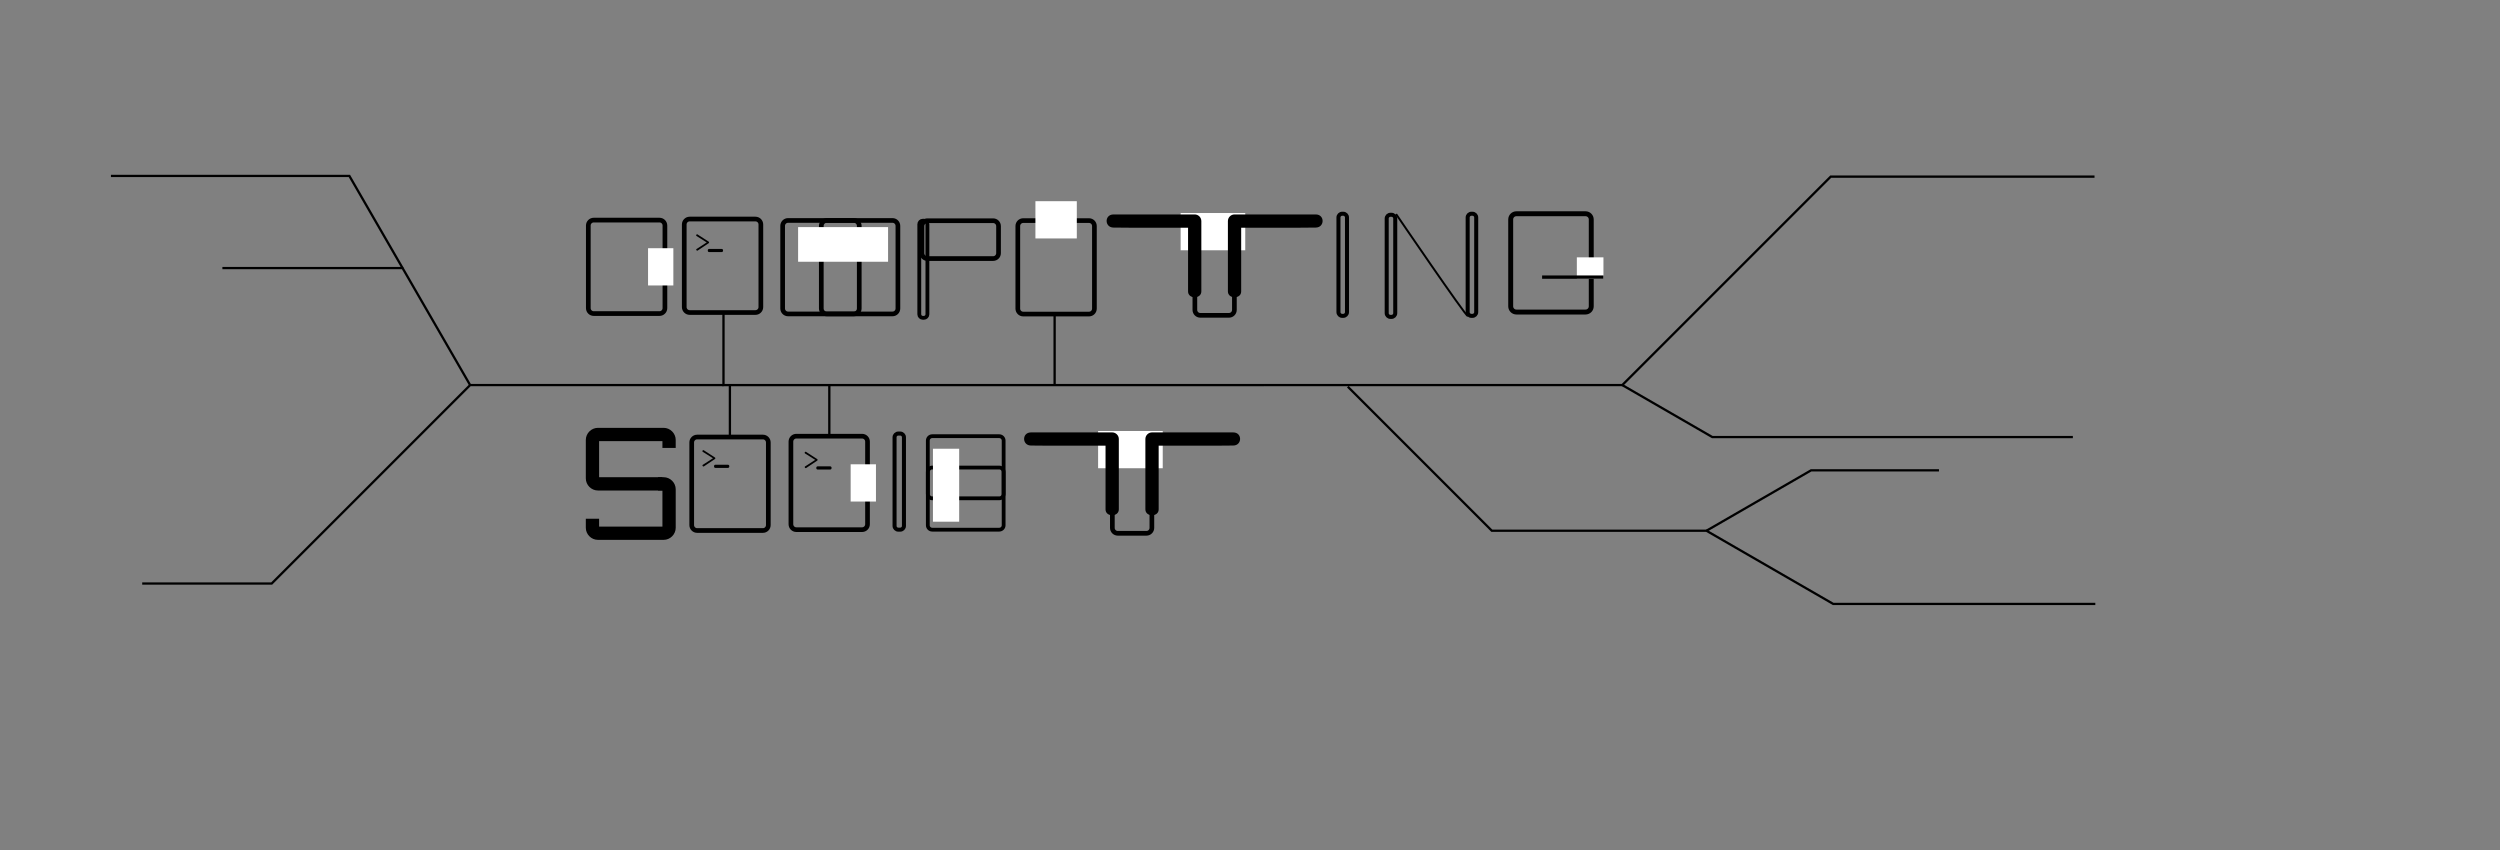 <?xml version="1.0" encoding="utf-8"?>
<!-- Generator: Adobe Illustrator 16.0.4, SVG Export Plug-In . SVG Version: 6.00 Build 0)  -->
<!DOCTYPE svg PUBLIC "-//W3C//DTD SVG 1.1//EN" "http://www.w3.org/Graphics/SVG/1.1/DTD/svg11.dtd">
<svg version="1.1"
	 id="svg4906" xmlns:dc="http://purl.org/dc/elements/1.1/" xmlns:cc="http://creativecommons.org/ns#" xmlns:rdf="http://www.w3.org/1999/02/22-rdf-syntax-ns#" xmlns:svg="http://www.w3.org/2000/svg" xmlns:sodipodi="http://sodipodi.sourceforge.net/DTD/sodipodi-0.dtd" xmlns:inkscape="http://www.inkscape.org/namespaces/inkscape" sodipodi:docname="sbcs.bad.svg" inkscape:version="0.92.0 r"
	 xmlns="http://www.w3.org/2000/svg" xmlns:xlink="http://www.w3.org/1999/xlink" x="0px" y="0px" width="1417.324px"
	 height="481.89px" viewBox="0 0 1417.324 481.89" enable-background="new 0 0 1417.324 481.89" xml:space="preserve">
<rect x="0" y="0" width="1417.324" height="481.89" fill="#808080" stroke="none"/>
<defs>
	
	
		<inkscape:perspective  id="perspective5524" inkscape:vp_z="210 : 148.49999 : 1" inkscape:vp_y="0 : 999.99993 : 0" inkscape:vp_x="0 : 148.49999 : 1" sodipodi:type="inkscape:persp3d" inkscape:persp3d-origin="105 : 98.999993 : 1">
		</inkscape:perspective>
</defs>
<sodipodi:namedview  showguides="true" showgrid="false" inkscape:cy="447.93547" inkscape:cx="733.48015" inkscape:zoom="0.50383782" borderopacity="1.0" bordercolor="#666666" pagecolor="#ffffff" id="base" inkscape:window-maximized="0" inkscape:window-y="22" inkscape:window-x="0" inkscape:window-height="851" inkscape:current-layer="layer1" inkscape:window-width="1440" inkscape:pageshadow="2" inkscape:document-units="mm" inkscape:pageopacity="0.0" inkscape:guide-bbox="true">
	</sodipodi:namedview>
<g id="layer1" transform="translate(0,-127)" inkscape:label="Layer 1" inkscape:groupmode="layer">
	<path id="rect5540-6" fill="none" stroke="#000000" stroke-width="2.656" d="M336.61,251.78h37.274c1.7,0,3.079,1.378,3.079,3.079
		v46.837c0,1.7-1.379,3.079-3.079,3.079H336.61c-1.701,0-3.079-1.379-3.079-3.079v-46.837
		C333.531,253.159,334.909,251.78,336.61,251.78z"/>
	<path id="rect5540-7-63" fill="none" stroke="#000000" stroke-width="2.656" d="M390.999,251.183h37.274
		c1.7,0,3.079,1.378,3.079,3.079v46.837c0,1.7-1.379,3.079-3.079,3.079h-37.274c-1.7,0-3.079-1.379-3.079-3.079v-46.837
		C387.92,252.561,389.299,251.183,390.999,251.183z"/>
	<rect id="rect5557-69" x="367.399" y="267.719" fill="#FFFFFF" width="14.345" height="21.118"/>
	<path id="rect5540-7-6-6" fill="none" stroke="#000000" stroke-width="2.656" d="M446.783,251.979h37.273
		c1.701,0,3.079,1.379,3.079,3.079v46.837c0,1.7-1.378,3.079-3.079,3.079h-37.273c-1.7,0-3.079-1.379-3.079-3.079v-46.837
		C443.704,253.358,445.083,251.979,446.783,251.979z"/>
	<path id="rect5540-7-3-9" fill="none" stroke="#000000" stroke-width="2.656" d="M468.698,251.979h37.274
		c1.7,0,3.079,1.379,3.079,3.079v46.837c0,1.7-1.379,3.079-3.079,3.079h-37.274c-1.7,0-3.079-1.379-3.079-3.079v-46.837
		C465.619,253.358,466.998,251.979,468.698,251.979z"/>
	<path id="rect5540-7-4-2" fill="none" stroke="#000000" stroke-width="2.656" d="M525.75,252.128h37.273
		c1.7,0,3.079,1.378,3.079,3.079v15.307c0,1.7-1.379,3.079-3.079,3.079H525.75c-1.701,0-3.079-1.378-3.079-3.079v-15.307
		C522.671,253.506,524.049,252.128,525.75,252.128z"/>
	<path id="rect5540-7-8-00" fill="none" stroke="#000000" stroke-width="2.174" d="M523.182,252.128h0.584
		c1.11,0,2.012,0.9,2.012,2.011v51.032c0,1.111-0.901,2.011-2.012,2.011h-0.584c-1.11,0-2.011-0.9-2.011-2.011v-51.032
		C521.171,253.028,522.071,252.128,523.182,252.128z"/>
	
		<rect id="rect5557-20-6" x="452.471" y="255.752" inkscape:transform-center-y="8.9368755" inkscape:transform-center-x="51.329167" fill="#FFFFFF" width="51.002" height="19.643">
	</rect>
	<path id="rect5540-7-63-7" fill="none" stroke="#000000" stroke-width="2.656" d="M580.105,252.06h37.273
		c1.7,0,3.079,1.378,3.079,3.079v46.837c0,1.7-1.379,3.079-3.079,3.079h-37.273c-1.701,0-3.079-1.379-3.079-3.079v-46.837
		C577.026,253.438,578.404,252.06,580.105,252.06z"/>
	<rect id="rect5557-69-5" x="587.012" y="241.064" fill="#FFFFFF" width="23.461" height="21.118"/>
	<g id="g6239" transform="translate(113.429,55.664)">
		<path id="rect5540-7-63-7-2" fill="none" stroke="#000000" stroke-width="2.656" d="M567.057,197.116h16.248
			c1.701,0,3.08,1.378,3.08,3.079v46.837c0,1.7-1.379,3.079-3.08,3.079h-16.248c-1.701,0-3.08-1.379-3.08-3.079v-46.837
			C563.977,198.494,565.356,197.116,567.057,197.116z"/>
		<rect id="rect5557-69-5-1" x="555.901" y="192.105" fill="#FFFFFF" width="36.64" height="21.118"/>
		<path id="path5958" inkscape:connector-curvature="0" sodipodi:nodetypes="ccccccccc" d="M586.468,192.909
			c-2.079,0-3.765,1.686-3.765,3.765v39.863c0,4.464,7.573,4.464,7.529-0.003v-36.096h32.16l10.088-0.086
			c5.152,0,5.291-7.437,0.01-7.443L586.468,192.909z"/>
		<path id="path5958-8" inkscape:connector-curvature="0" sodipodi:nodetypes="ccccccccc" d="M563.879,192.909
			c2.08,0,3.765,1.686,3.766,3.765v39.863c0,4.465-7.574,4.465-7.529-0.003v-36.095h-32.161l-10.087-0.087
			c-5.152,0-5.291-7.437-0.011-7.442H563.879z"/>
	</g>
	<g id="g6330" transform="translate(113.429,74.185)">
		<path id="rect5540-6-0" inkscape:connector-curvature="0" d="M225.537,295.37c-3.727,0-6.85,3.122-6.85,6.849v21.824
			c0,3.727,3.123,6.85,6.85,6.85h37.271c2.074,0,3.958-0.971,5.222-2.471h-5.959v-5.061h-35.854v-20.456h35.903v3.838h7.529v-4.524
			c0-3.727-3.116-6.849-6.842-6.849H225.537z"/>
		<path id="rect5540-6-0-8" inkscape:connector-curvature="0" d="M259.624,323.361v7.531h2.498v20.457h-35.903v-4.446h-7.531v5.133
			c0,3.726,3.123,6.843,6.85,6.843h37.271c3.726,0,6.842-3.117,6.842-6.843v-21.831c0-3.727-3.116-6.844-6.842-6.844H259.624z"/>
	</g>
	<path id="rect5540-7-63-0" fill="none" stroke="#000000" stroke-width="2.656" d="M395.231,374.765h37.274
		c1.7,0,3.079,1.378,3.079,3.078v46.838c0,1.699-1.379,3.078-3.079,3.078h-37.274c-1.701,0-3.079-1.379-3.079-3.078v-46.838
		C392.152,376.143,393.53,374.765,395.231,374.765z"/>
	<path id="rect5540-6-8" fill="none" stroke="#000000" stroke-width="2.656" d="M451.471,374.284h37.273
		c1.701,0,3.079,1.378,3.079,3.079V424.2c0,1.7-1.378,3.079-3.079,3.079h-37.273c-1.7,0-3.079-1.379-3.079-3.079v-46.837
		C448.392,375.662,449.771,374.284,451.471,374.284z"/>
	<rect id="rect5557-69-4" x="482.261" y="390.222" fill="#FFFFFF" width="14.345" height="21.118"/>
	<g id="g6221" transform="matrix(0,0.811,0.811,0,71.019,152.314)">
		<path id="rect5540-7-6-6-6" fill="none" stroke="#000000" stroke-width="2.656" d="M276.787,561.025h37.273
			c1.7,0,3.08,1.379,3.08,3.079v46.837c0,1.7-1.38,3.079-3.08,3.079h-37.273c-1.702,0-3.079-1.379-3.079-3.079v-46.837
			C273.708,562.404,275.086,561.025,276.787,561.025z"/>
		<path id="rect5540-7-3-9-1" fill="none" stroke="#000000" stroke-width="2.656" d="M298.702,561.025h37.274
			c1.7,0,3.078,1.379,3.078,3.079v46.837c0,1.7-1.378,3.079-3.078,3.079h-37.274c-1.7,0-3.079-1.379-3.079-3.079v-46.837
			C295.623,562.404,297.002,561.025,298.702,561.025z"/>
		
			<rect id="rect5557-20-6-8" x="298.811" y="599.277" inkscape:transform-center-y="8.3392744" inkscape:transform-center-x="51.329167" transform="matrix(2.578893e-06 1 -1 2.578893e-06 881.751 265.799)" fill="#FFFFFF" width="18.329" height="-51.002">
		</rect>
	</g>
	<g id="g6239-6" transform="translate(96.926,80.736)">
		<g id="g6363">
			<path id="path5958-8-8-1" inkscape:connector-curvature="0" sodipodi:nodetypes="cccccccc" d="M304.911,183.31
				c0.216,0.216,0.216,0.567,0,0.784l-6.211,4.148c-0.465,0.465-1.253-0.323-0.783-0.784l5.819-3.756l-5.817-3.655
				c-0.536-0.536,0.223-1.325,0.773-0.776L304.911,183.31z"/>
			<path id="rect6349" d="M305.096,187.382h7.138c0.414,0,0.75,0.336,0.75,0.75v0.292c0,0.415-0.336,0.75-0.75,0.75h-7.138
				c-0.414,0-0.75-0.335-0.75-0.75v-0.292C304.346,187.718,304.682,187.382,305.096,187.382z"/>
		</g>
	</g>
	<path id="rect5540-7-8-43-4-7" fill="none" stroke="#000000" stroke-width="2.286" d="M509.264,372.796h1.094
		c1.169,0,2.115,0.947,2.115,2.115v50.252c0,1.168-0.946,2.115-2.115,2.115h-1.094c-1.169,0-2.115-0.947-2.115-2.115v-50.252
		C507.148,373.744,508.095,372.796,509.264,372.796z"/>
	<path id="rect5540-7-63-7-2-1" fill="none" stroke="#000000" stroke-width="2.656" d="M633.705,376.349h16.249
		c1.7,0,3.079,1.379,3.079,3.08v46.836c0,1.701-1.379,3.08-3.079,3.08h-16.249c-1.701,0-3.079-1.379-3.079-3.08v-46.836
		C630.626,377.728,632.004,376.349,633.705,376.349z"/>
	<rect id="rect5557-69-5-1-6" x="622.549" y="371.339" fill="#FFFFFF" width="36.64" height="21.117"/>
	<path id="path5958-5" inkscape:connector-curvature="0" sodipodi:nodetypes="ccccccccc" d="M653.116,372.144
		c-2.079,0-3.765,1.686-3.765,3.765v39.862c0,4.465,7.573,4.465,7.529-0.002v-36.096h32.16l10.087-0.087
		c5.152,0,5.291-7.437,0.012-7.442H653.116z"/>
	<path id="path5958-8-8" inkscape:connector-curvature="0" sodipodi:nodetypes="ccccccccc" d="M630.528,372.144
		c2.079,0,3.765,1.686,3.765,3.764v39.863c0,4.465-7.573,4.465-7.529-0.002v-36.096h-32.161l-10.087-0.087
		c-5.152,0-5.291-7.437-0.011-7.442H630.528z"/>
	<g id="g6363-0" transform="translate(98.176,123.902)">
		<path id="path5958-8-8-1-8" inkscape:connector-curvature="0" sodipodi:nodetypes="cccccccc" d="M307.204,262.503
			c0.217,0.216,0.217,0.567,0,0.784l-6.211,4.148c-0.465,0.464-1.253-0.324-0.783-0.785l5.819-3.756l-5.817-3.654
			c-0.537-0.537,0.223-1.324,0.772-0.775L307.204,262.503z"/>
		<path id="rect6349-9" d="M307.39,266.575h7.138c0.414,0,0.75,0.335,0.75,0.75v0.292c0,0.414-0.336,0.75-0.75,0.75h-7.138
			c-0.414,0-0.75-0.336-0.75-0.75v-0.292C306.64,266.91,306.976,266.575,307.39,266.575z"/>
	</g>
	<g id="g6363-6" transform="translate(118.629,124.226)">
		<path id="path5958-8-8-1-86" inkscape:connector-curvature="0" sodipodi:nodetypes="cccccccc" d="M344.728,263.098
			c0.216,0.217,0.216,0.566,0,0.783l-6.212,4.148c-0.464,0.465-1.252-0.324-0.783-0.784l5.819-3.756l-5.817-3.655
			c-0.536-0.536,0.224-1.324,0.773-0.775L344.728,263.098z"/>
		<path id="rect6349-7" d="M344.913,267.17h7.138c0.414,0,0.75,0.335,0.75,0.75v0.291c0,0.414-0.336,0.75-0.75,0.75h-7.138
			c-0.415,0-0.75-0.336-0.75-0.75v-0.291C344.163,267.505,344.498,267.17,344.913,267.17z"/>
	</g>
	<g id="g6419" transform="translate(113.429,55.664)">
		<path id="path6407" inkscape:connector-curvature="0" fill="none" stroke="#000000" stroke-width="1.3" d="M296.739,249.196
			v40.455h306.437l0,0"/>
		<path id="path6409" inkscape:connector-curvature="0" fill="none" stroke="#000000" stroke-width="1.3" d="M300.375,319.114
			v-29.464"/>
		<path id="path6411" inkscape:connector-curvature="0" fill="none" stroke="#000000" stroke-width="1.3" d="M356.739,319.114
			v-29.918"/>
		<path id="path6413" inkscape:connector-curvature="0" fill="none" stroke="#000000" stroke-width="1.3" d="M484.466,249.196v40"/>
	</g>
	<path id="path6421" inkscape:connector-curvature="0" fill="none" stroke="#000000" stroke-width="1.3" d="M410.168,345.315
		H266.532l-112.5,112.501H80.623"/>
	<path id="path6423" inkscape:connector-curvature="0" fill="none" stroke="#000000" stroke-width="1.3" d="M266.532,345.315
		l-38.298-66.334H126.078"/>
	<path id="path6427" inkscape:connector-curvature="0" fill="none" stroke="#000000" stroke-width="1.3" d="M228.234,278.981
		l-30.157-52.234H62.896"/>
	<path id="path6429" inkscape:connector-curvature="0" fill="none" stroke="#000000" stroke-width="1.3" d="M716.605,345.315
		h203.109l118.182-118.182h149.545"/>
	<path id="path6431" inkscape:connector-curvature="0" fill="none" stroke="#000000" stroke-width="1.3" d="M764.099,346.224
		l81.672,81.671h121.67l71.854,41.483h148.602"/>
	<path id="path6433" inkscape:connector-curvature="0" fill="none" stroke="#000000" stroke-width="1.3" d="M967.441,427.895
		l59.328-34.253h72.49"/>
	<path id="path6435" inkscape:connector-curvature="0" fill="none" stroke="#000000" stroke-width="1.3" d="M919.714,345.315
		l51.033,29.464h204.42"/>
	<path id="rect5540-7-8-43-4" fill="none" stroke="#000000" stroke-width="2.286" d="M760.923,248.177h0.613
		c1.168,0,2.115,0.947,2.115,2.116v53.664c0,1.168-0.947,2.115-2.115,2.115h-0.613c-1.168,0-2.115-0.947-2.115-2.115v-53.664
		C758.808,249.125,759.755,248.177,760.923,248.177z"/>
	<path id="rect5540-1-2" fill="none" stroke="#000000" stroke-width="2.793" d="M859.693,248.177h39.197
		c1.787,0,3.238,1.45,3.238,3.238v49.252c0,1.788-1.451,3.238-3.238,3.238h-39.197c-1.787,0-3.236-1.45-3.236-3.238v-49.252
		C856.457,249.627,857.906,248.177,859.693,248.177z"/>
	<rect id="rect5557-6-4" x="893.957" y="272.899" fill="#FFFFFF" width="15.086" height="12.151"/>
	<path id="rect5540-7-8-0-4" fill="none" stroke="#000000" stroke-width="2.286" d="M788.273,248.763h0.613
		c1.168,0,2.115,0.947,2.115,2.115v53.664c0,1.168-0.947,2.115-2.115,2.115h-0.613c-1.168,0-2.115-0.947-2.115-2.115v-53.664
		C786.158,249.71,787.105,248.763,788.273,248.763z"/>
	<path id="rect5540-7-8-8-3" fill="none" stroke="#000000" stroke-width="2.286" d="M834.177,248.177h0.613
		c1.168,0,2.115,0.947,2.115,2.116v53.664c0,1.168-0.947,2.115-2.115,2.115h-0.613c-1.168,0-2.115-0.947-2.115-2.115v-53.664
		C832.062,249.125,833.009,248.177,834.177,248.177z"/>
	
		<path id="path5725-9" inkscape:connector-curvature="0" sodipodi:nodetypes="cc" fill="none" stroke="#000000" stroke-width="1.119" stroke-linejoin="round" d="
		M791.49,248.373c0,0,39.598,58.089,40.572,57.699"/>
	<rect id="rect5759-2" x="874.263" y="283.165" width="34.777" height="1.885"/>
</g>
<g id="layer13" transform="translate(0,-127)" inkscape:label="old" inkscape:groupmode="layer" display="none">
	<g id="g5793" transform="matrix(0.559,0,0,0.559,94.755,36.328)" display="inline">
		<path id="rect5540-7-46" fill="none" stroke="#000000" stroke-width="5" d="M373.912-88.787h70.159
			c3.201,0,5.796,2.595,5.796,5.795V5.168c0,3.201-2.595,5.795-5.796,5.795h-70.159c-3.201,0-5.795-2.595-5.795-5.795v-88.159
			C368.116-86.192,370.711-88.787,373.912-88.787z"/>
		
			<rect id="rect5557-2" x="375.094" y="-98.333" inkscape:transform-center-y="76.404114" inkscape:transform-center-x="-10.588163" fill="#FFFFFF" width="67.466" height="114.787">
		</rect>
		<path id="rect5540-7-8-3" fill="none" stroke="#000000" stroke-width="4.093" d="M517.616-88.438h1.098
			c2.091,0,3.786,1.696,3.786,3.786v96.055c0,2.091-1.695,3.786-3.786,3.786h-1.098c-2.091,0-3.786-1.696-3.786-3.786v-96.055
			C513.83-86.743,515.525-88.438,517.616-88.438z"/>
		<path id="rect5540-7-8-43" fill="none" stroke="#000000" stroke-width="4.093" d="M601.796-89.493h1.098
			c2.091,0,3.786,1.695,3.786,3.786v96.054c0,2.091-1.696,3.787-3.786,3.787h-1.098c-2.091,0-3.786-1.696-3.786-3.787v-96.054
			C598.009-87.798,599.705-89.493,601.796-89.493z"/>
		<path id="rect5540-7-8-0" fill="none" stroke="#000000" stroke-width="4.093" d="M665.128-89.857h1.098
			c2.091,0,3.786,1.695,3.786,3.786V9.984c0,2.091-1.696,3.787-3.786,3.787h-1.098c-2.091,0-3.786-1.696-3.786-3.787V-86.07
			C661.342-88.162,663.038-89.857,665.128-89.857z"/>
		<path id="rect5540-7-8-8" fill="none" stroke="#000000" stroke-width="4.093" d="M747.294-90.905h1.098
			c2.091,0,3.786,1.696,3.786,3.786V8.936c0,2.091-1.696,3.786-3.786,3.786h-1.098c-2.091,0-3.786-1.696-3.786-3.786v-96.055
			C743.508-89.21,745.203-90.905,747.294-90.905z"/>
		
			<path id="path5725" inkscape:connector-curvature="0" sodipodi:nodetypes="cc" fill="none" stroke="#000000" stroke-width="2.003" stroke-linejoin="round" d="
			M670.884-90.555c0,0,70.879,103.975,72.623,103.277"/>
		
			<path id="path5727" inkscape:connector-curvature="0" fill="none" stroke="#000000" stroke-width="2.2" stroke-linejoin="round" d="
			M458.866-91.786h123.8"/>
		<path id="rect5540-1" fill="none" stroke="#000000" stroke-width="5" d="M786.087-89.993h70.159c3.201,0,5.795,2.595,5.795,5.795
			V3.962c0,3.201-2.594,5.795-5.795,5.795h-70.159c-3.202,0-5.796-2.595-5.796-5.795v-88.159
			C780.29-87.398,782.884-89.993,786.087-89.993z"/>
		<rect id="rect5557-6" x="847.415" y="-45.743" fill="#FFFFFF" width="27.001" height="21.75"/>
		<rect id="rect5759" x="818.915" y="-23.993" width="62.249" height="3.374"/>
	</g>
	<g id="g5803" transform="matrix(0.531,0,0,0.531,5.223,63.405)" display="inline">
		<path id="rect5540" fill="none" stroke="#000000" stroke-width="5" d="M77.831-144.97h70.158c3.201,0,5.796,2.595,5.796,5.796
			v88.159c0,3.201-2.595,5.796-5.796,5.796H77.831c-3.201,0-5.796-2.594-5.796-5.796v-88.159
			C72.035-142.375,74.63-144.97,77.831-144.97z"/>
		<path id="rect5540-7" fill="none" stroke="#000000" stroke-width="5" d="M180.205-146.095h70.159c3.201,0,5.796,2.595,5.796,5.796
			v88.159c0,3.201-2.595,5.796-5.796,5.796h-70.159c-3.2,0-5.796-2.595-5.796-5.796v-88.159
			C174.41-143.5,177.005-146.095,180.205-146.095z"/>
		<rect id="rect5557" x="135.785" y="-114.97" fill="#FFFFFF" width="27" height="39.75"/>
		<path id="rect5540-7-6" fill="none" stroke="#000000" stroke-width="5" d="M285.205-144.594h70.159c3.2,0,5.796,2.595,5.796,5.795
			v88.159c0,3.201-2.595,5.796-5.796,5.796h-70.159c-3.201,0-5.796-2.594-5.796-5.796v-88.159
			C279.41-142,282.004-144.594,285.205-144.594z"/>
		<path id="rect5540-7-3" fill="none" stroke="#000000" stroke-width="5" d="M326.455-144.594h70.159
			c3.201,0,5.796,2.595,5.796,5.795v88.159c0,3.201-2.595,5.796-5.796,5.796h-70.159c-3.2,0-5.796-2.594-5.796-5.796v-88.159
			C320.659-142,323.255-144.594,326.455-144.594z"/>
		<path id="rect5540-7-4" fill="none" stroke="#000000" stroke-width="5" d="M457.085-144.334h70.159
			c3.201,0,5.796,2.594,5.796,5.796v28.811c0,3.201-2.595,5.796-5.796,5.796h-70.159c-3.2,0-5.796-2.594-5.796-5.796v-28.811
			C451.29-141.74,453.885-144.334,457.085-144.334z"/>
		<path id="rect5540-7-8" fill="none" stroke="#000000" stroke-width="4.093" d="M429.008-144.316h1.097
			c2.092,0,3.787,1.695,3.787,3.786v96.054c0,2.091-1.695,3.787-3.787,3.787h-1.097c-2.091,0-3.787-1.696-3.787-3.787v-96.054
			C425.221-142.621,426.917-144.316,429.008-144.316z"/>
		
			<rect id="rect5557-20" x="295.91" y="-137.845" inkscape:transform-center-y="8.3392744" inkscape:transform-center-x="51.329167" fill="#FFFFFF" width="96" height="34.5">
		</rect>
	</g>
</g>
</svg>
